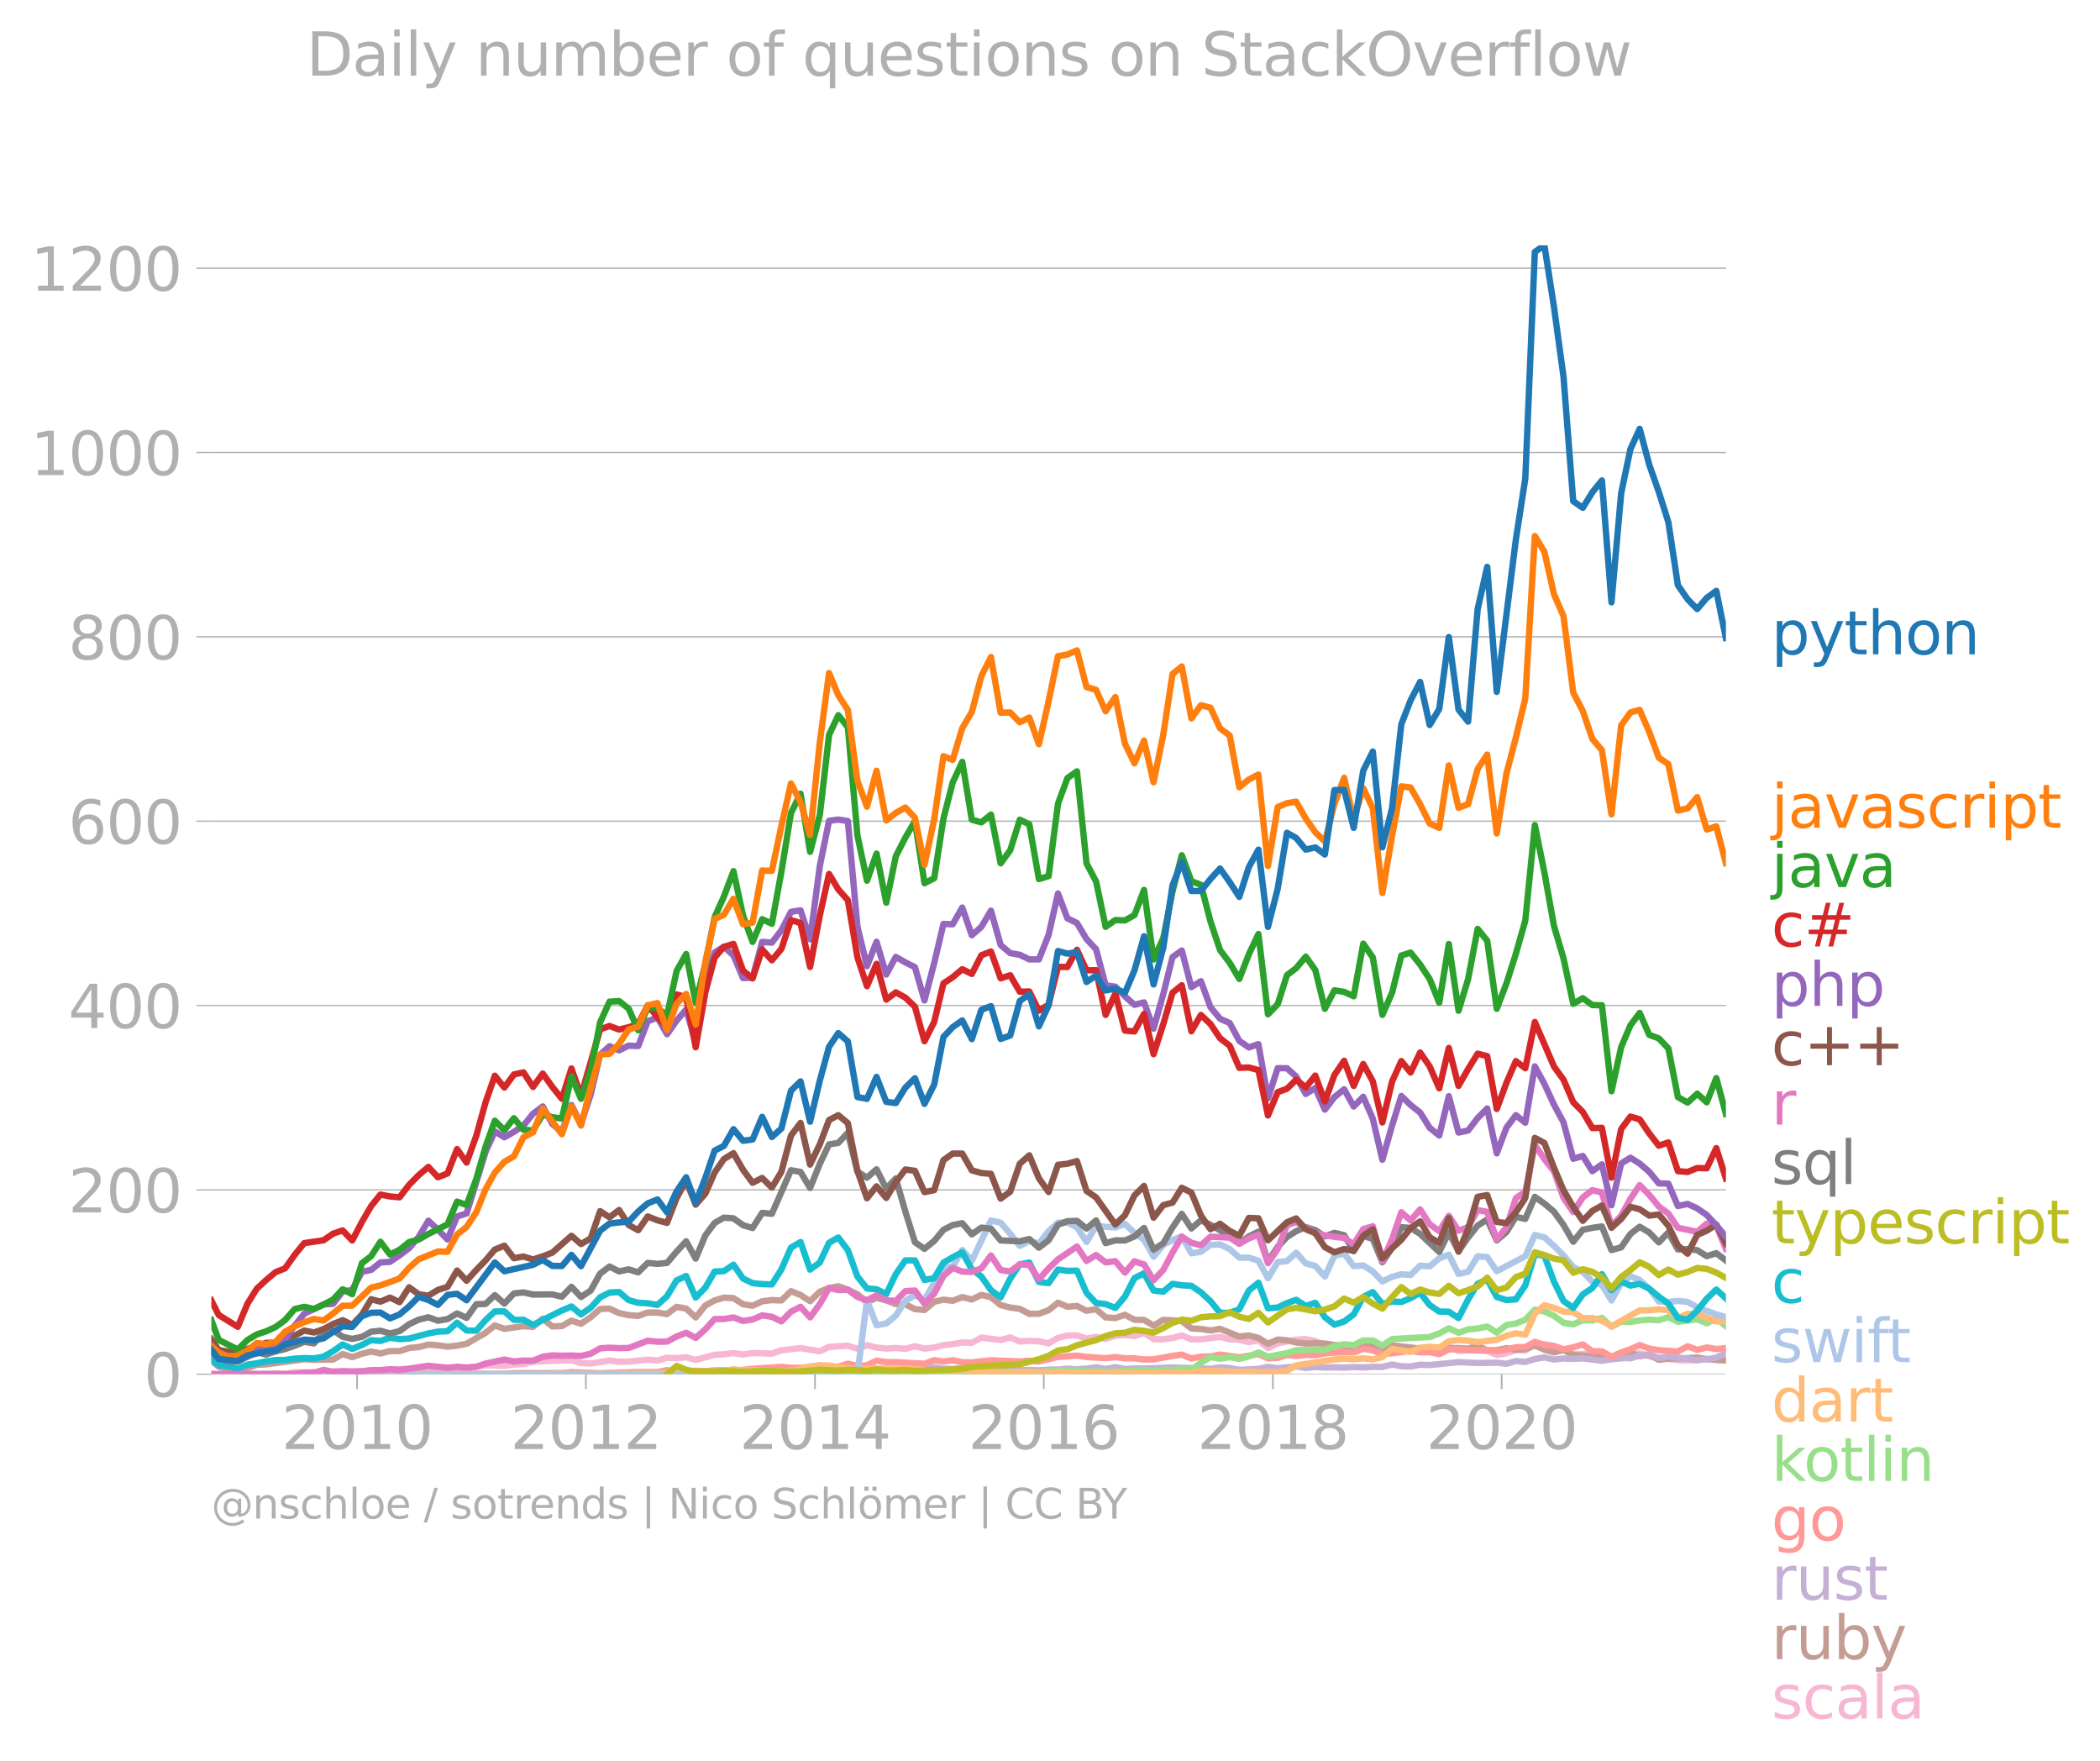 <svg xmlns:xlink="http://www.w3.org/1999/xlink" width="660.203" height="553.638" viewBox="0 0 495.152 415.229" xmlns="http://www.w3.org/2000/svg"><defs><style>*{stroke-linejoin:round;stroke-linecap:butt}</style></defs><g id="figure_1"><path d="M0 415.229h495.152V0H0v415.229z" style="fill:none" id="patch_1"/><g id="axes_1"><path d="M49.83 323.95h357.12V57.838H49.83V323.95z" style="fill:none" id="patch_2"/><g id="matplotlib.axis_1"><g id="xtick_1"><g id="line2d_1"><defs><path id="mbee396c5d9" d="M0 0v3.5" style="stroke:#b0b0b0;stroke-width:.4"/></defs><use xlink:href="#mbee396c5d9" x="84.193" y="323.95" style="fill:#b0b0b0;stroke:#b0b0b0;stroke-width:.4"/></g><g style="fill:#b0b0b0" transform="matrix(.14 0 0 -.14 66.378 341.588)" id="text_1"><defs><path id="DejaVuSans-32" d="M1228 531h2203V0H469v531q359 372 979 998 621 627 780 809 303 340 423 576 121 236 121 464 0 372-261 606-261 235-680 235-297 0-627-103-329-103-704-313v638q381 153 712 231 332 78 607 78 725 0 1156-363 431-362 431-968 0-288-108-546-107-257-392-607-78-91-497-524-418-433-1181-1211z" transform="scale(.016)"/><path id="DejaVuSans-30" d="M2034 4250q-487 0-733-480-245-479-245-1442 0-959 245-1439 246-480 733-480 491 0 736 480 246 480 246 1439 0 963-246 1442-245 480-736 480zm0 500q785 0 1199-621 414-620 414-1801 0-1178-414-1799Q2819-91 2034-91q-784 0-1198 620-414 621-414 1799 0 1181 414 1801 414 621 1198 621z" transform="scale(.016)"/><path id="DejaVuSans-31" d="M794 531h1031v3560L703 3866v575l1116 225h631V531h1031V0H794v531z" transform="scale(.016)"/></defs><use xlink:href="#DejaVuSans-32"/><use xlink:href="#DejaVuSans-30" x="63.623"/><use xlink:href="#DejaVuSans-31" x="127.246"/><use xlink:href="#DejaVuSans-30" x="190.869"/></g></g><g id="xtick_2"><use xlink:href="#mbee396c5d9" x="138.14" y="323.95" style="fill:#b0b0b0;stroke:#b0b0b0;stroke-width:.4" id="line2d_2"/><g style="fill:#b0b0b0" transform="matrix(.14 0 0 -.14 120.325 341.588)" id="text_2"><use xlink:href="#DejaVuSans-32"/><use xlink:href="#DejaVuSans-30" x="63.623"/><use xlink:href="#DejaVuSans-31" x="127.246"/><use xlink:href="#DejaVuSans-32" x="190.869"/></g></g><g id="xtick_3"><use xlink:href="#mbee396c5d9" x="192.161" y="323.95" style="fill:#b0b0b0;stroke:#b0b0b0;stroke-width:.4" id="line2d_3"/><g style="fill:#b0b0b0" transform="matrix(.14 0 0 -.14 174.346 341.588)" id="text_3"><defs><path id="DejaVuSans-34" d="M2419 4116 825 1625h1594v2491zm-166 550h794V1625h666v-525h-666V0h-628v1100H313v609l1940 2957z" transform="scale(.016)"/></defs><use xlink:href="#DejaVuSans-32"/><use xlink:href="#DejaVuSans-30" x="63.623"/><use xlink:href="#DejaVuSans-31" x="127.246"/><use xlink:href="#DejaVuSans-34" x="190.869"/></g></g><g id="xtick_4"><use xlink:href="#mbee396c5d9" x="246.107" y="323.95" style="fill:#b0b0b0;stroke:#b0b0b0;stroke-width:.4" id="line2d_4"/><g style="fill:#b0b0b0" transform="matrix(.14 0 0 -.14 228.292 341.588)" id="text_4"><defs><path id="DejaVuSans-36" d="M2113 2584q-425 0-674-291-248-290-248-796 0-503 248-796 249-292 674-292t673 292q248 293 248 796 0 506-248 796-248 291-673 291zm1253 1979v-575q-238 112-480 171-242 60-480 60-625 0-955-422-329-422-376-1275 184 272 462 417 279 145 613 145 703 0 1111-427 408-426 408-1160 0-719-425-1154Q2819-91 2113-91q-810 0-1238 620-428 621-428 1799 0 1106 525 1764t1409 658q238 0 480-47t505-140z" transform="scale(.016)"/></defs><use xlink:href="#DejaVuSans-32"/><use xlink:href="#DejaVuSans-30" x="63.623"/><use xlink:href="#DejaVuSans-31" x="127.246"/><use xlink:href="#DejaVuSans-36" x="190.869"/></g></g><g id="xtick_5"><use xlink:href="#mbee396c5d9" x="300.128" y="323.95" style="fill:#b0b0b0;stroke:#b0b0b0;stroke-width:.4" id="line2d_5"/><g style="fill:#b0b0b0" transform="matrix(.14 0 0 -.14 282.313 341.588)" id="text_5"><defs><path id="DejaVuSans-38" d="M2034 2216q-450 0-708-241-257-241-257-662 0-422 257-663 258-241 708-241t709 242q260 243 260 662 0 421-258 662-257 241-711 241zm-631 268q-406 100-633 378-226 279-226 679 0 559 398 884 399 325 1092 325 697 0 1094-325t397-884q0-400-227-679-226-278-629-378 456-106 710-416 255-309 255-755 0-679-414-1042Q2806-91 2034-91q-771 0-1186 362-414 363-414 1042 0 446 256 755 257 310 713 416zm-231 997q0-362 226-565 227-203 636-203 407 0 636 203 230 203 230 565 0 363-230 566-229 203-636 203-409 0-636-203-226-203-226-566z" transform="scale(.016)"/></defs><use xlink:href="#DejaVuSans-32"/><use xlink:href="#DejaVuSans-30" x="63.623"/><use xlink:href="#DejaVuSans-31" x="127.246"/><use xlink:href="#DejaVuSans-38" x="190.869"/></g></g><g id="xtick_6"><use xlink:href="#mbee396c5d9" x="354.075" y="323.95" style="fill:#b0b0b0;stroke:#b0b0b0;stroke-width:.4" id="line2d_6"/><g style="fill:#b0b0b0" transform="matrix(.14 0 0 -.14 336.26 341.588)" id="text_6"><use xlink:href="#DejaVuSans-32"/><use xlink:href="#DejaVuSans-30" x="63.623"/><use xlink:href="#DejaVuSans-32" x="127.246"/><use xlink:href="#DejaVuSans-30" x="190.869"/></g></g></g><g id="matplotlib.axis_2"><g id="ytick_1"><path d="M49.83 323.95h357.12" clip-path="url(#p9ddfdefbd3)" style="fill:none;stroke:#b0b0b0;stroke-width:.3;stroke-linecap:square" id="line2d_7"/><g id="line2d_8"><defs><path id="m8362a1b140" d="M0 0h-3.5" style="stroke:#b0b0b0;stroke-width:.3"/></defs><use xlink:href="#m8362a1b140" x="49.83" y="323.95" style="fill:#b0b0b0;stroke:#b0b0b0;stroke-width:.3"/></g><use xlink:href="#DejaVuSans-30" style="fill:#b0b0b0" transform="matrix(.14 0 0 -.14 33.922 329.269)" id="text_7"/></g><g id="ytick_2"><path d="M49.83 280.494h357.12" clip-path="url(#p9ddfdefbd3)" style="fill:none;stroke:#b0b0b0;stroke-width:.3;stroke-linecap:square" id="line2d_9"/><use xlink:href="#m8362a1b140" x="49.83" y="280.494" style="fill:#b0b0b0;stroke:#b0b0b0;stroke-width:.3" id="line2d_10"/><g style="fill:#b0b0b0" transform="matrix(.14 0 0 -.14 16.108 285.813)" id="text_8"><use xlink:href="#DejaVuSans-32"/><use xlink:href="#DejaVuSans-30" x="63.623"/><use xlink:href="#DejaVuSans-30" x="127.246"/></g></g><g id="ytick_3"><path d="M49.83 237.038h357.12" clip-path="url(#p9ddfdefbd3)" style="fill:none;stroke:#b0b0b0;stroke-width:.3;stroke-linecap:square" id="line2d_11"/><use xlink:href="#m8362a1b140" x="49.83" y="237.038" style="fill:#b0b0b0;stroke:#b0b0b0;stroke-width:.3" id="line2d_12"/><g style="fill:#b0b0b0" transform="matrix(.14 0 0 -.14 16.108 242.357)" id="text_9"><use xlink:href="#DejaVuSans-34"/><use xlink:href="#DejaVuSans-30" x="63.623"/><use xlink:href="#DejaVuSans-30" x="127.246"/></g></g><g id="ytick_4"><path d="M49.83 193.582h357.12" clip-path="url(#p9ddfdefbd3)" style="fill:none;stroke:#b0b0b0;stroke-width:.3;stroke-linecap:square" id="line2d_13"/><use xlink:href="#m8362a1b140" x="49.83" y="193.582" style="fill:#b0b0b0;stroke:#b0b0b0;stroke-width:.3" id="line2d_14"/><g style="fill:#b0b0b0" transform="matrix(.14 0 0 -.14 16.108 198.9)" id="text_10"><use xlink:href="#DejaVuSans-36"/><use xlink:href="#DejaVuSans-30" x="63.623"/><use xlink:href="#DejaVuSans-30" x="127.246"/></g></g><g id="ytick_5"><path d="M49.83 150.126h357.12" clip-path="url(#p9ddfdefbd3)" style="fill:none;stroke:#b0b0b0;stroke-width:.3;stroke-linecap:square" id="line2d_15"/><use xlink:href="#m8362a1b140" x="49.83" y="150.126" style="fill:#b0b0b0;stroke:#b0b0b0;stroke-width:.3" id="line2d_16"/><g style="fill:#b0b0b0" transform="matrix(.14 0 0 -.14 16.108 155.445)" id="text_11"><use xlink:href="#DejaVuSans-38"/><use xlink:href="#DejaVuSans-30" x="63.623"/><use xlink:href="#DejaVuSans-30" x="127.246"/></g></g><g id="ytick_6"><path d="M49.83 106.67h357.12" clip-path="url(#p9ddfdefbd3)" style="fill:none;stroke:#b0b0b0;stroke-width:.3;stroke-linecap:square" id="line2d_17"/><use xlink:href="#m8362a1b140" x="49.83" y="106.67" style="fill:#b0b0b0;stroke:#b0b0b0;stroke-width:.3" id="line2d_18"/><g style="fill:#b0b0b0" transform="matrix(.14 0 0 -.14 7.2 111.989)" id="text_12"><use xlink:href="#DejaVuSans-31"/><use xlink:href="#DejaVuSans-30" x="63.623"/><use xlink:href="#DejaVuSans-30" x="127.246"/><use xlink:href="#DejaVuSans-30" x="190.869"/></g></g><g id="ytick_7"><path d="M49.83 63.214h357.12" clip-path="url(#p9ddfdefbd3)" style="fill:none;stroke:#b0b0b0;stroke-width:.3;stroke-linecap:square" id="line2d_19"/><use xlink:href="#m8362a1b140" x="49.83" y="63.214" style="fill:#b0b0b0;stroke:#b0b0b0;stroke-width:.3" id="line2d_20"/><g style="fill:#b0b0b0" transform="matrix(.14 0 0 -.14 7.2 68.533)" id="text_13"><use xlink:href="#DejaVuSans-31"/><use xlink:href="#DejaVuSans-32" x="63.623"/><use xlink:href="#DejaVuSans-30" x="127.246"/><use xlink:href="#DejaVuSans-30" x="190.869"/></g></g></g><path d="m49.83 323.895 12.895-.064 2.254-.077 2.254.112 2.254-.372 2.254.042 2.291-.09 2.254.048 2.254-.245 6.799-.035 2.18-.157 2.18.087 2.254-.375 4.508-.072 2.254-.044 2.29.105 2.254-.438 4.508.102 2.254-.05 2.291-.181 2.18-.36 4.434.156 2.254-.33 2.254-.119 2.254-.567 9.053-.317 2.254.681 2.29.099 4.434-.708 2.254.29 2.254-.024 4.508-.47 2.291.19 2.254-.637 2.254.118 2.254-.248 2.254.633 4.47-1.199 2.18-.118 2.255-.287 2.254.343 2.254-.365 4.545.155 2.253-.777 4.508-.53 4.545.746 2.18-1.037 4.434-.266 2.254.728 2.254-.851 2.254.557 2.29.231 2.255-.136 2.254.22 2.254-.633 2.254.563 2.29-.266 2.18-.558 2.18-.241 2.255-.382 2.253.08 2.254-1.224 4.545.565 2.254-.594 2.254.924 2.254-.113 2.254.085 2.29.483 2.218-1.303 2.217-.533 2.254-.028 2.254.743 2.254-.396 2.254.46 2.29-.75 2.254-.144 2.254.234 2.254-.727 2.254 1.442 2.291.056 2.18-.329 2.18-.575 2.254.906 2.254-.016 4.508-.56 2.29.56 2.255.11 2.254.55 2.254-.398 2.254 1.834 2.29-1.157 4.36-.848 2.255-.119 2.253.456 2.254.877 2.254.377 2.291.575 4.508-.203 2.254.323 2.254.483 2.29-.077 2.18-.266 2.181-.036 2.254-.48 2.254.032 2.254.213 2.254-.55 2.29 1.094 2.255-.232 4.507.195 2.254.948 2.291-.4 2.217-.774 2.217.123 2.254-1.533 2.254.033 2.254.495 4.545 1.81 2.254.044 2.254-.352 2.254.946 2.254.554 2.29-.09 2.18-.93 2.18-.354 2.255.77 2.253.394 2.254.149 2.254.37 4.545.014 2.254-.295 2.254.237 2.254.107h0" clip-path="url(#p9ddfdefbd3)" style="fill:none;stroke:#f7b6d2;stroke-width:1.5;stroke-linecap:square" id="line2d_21"/><path d="m49.83 320.731 1.737 1.467 2.254.593 2.254.03 2.29-.336 2.18-.762 2.18-.086 9.016-1.199 2.291.112 4.508-.056 2.254-1.288 2.254.728 2.29-.8 2.18-.53 2.18.468 2.255-.576 2.254.015 2.254-.74 2.254-.206 2.29-.59 2.254.167 2.254.324 2.254-.245 2.254-.441 4.471-2.569 2.18-1.756 2.254.79 4.508-.615 2.254.168 2.29-1.948 2.255 1.845 2.254-.093 2.254-1.269 2.254.73 2.29-1.55 2.218-1.945 2.216-.066 2.254 1.042 2.254.479 2.254.187 2.254-.804 2.291.007 2.254.37 2.254-1.709 2.254.405 2.254 2.09 2.29-2.831 2.18-1.178 2.18-.651 2.255.115 2.254 1.434 2.254.355 2.254-1.035 2.29-.295 2.254.084 2.254-2.193 2.254.904 2.254 1.458 2.291-2.23 2.18-.88 2.18-.402 2.254.787 2.254 1.106 2.254 1.878 2.254-1.044 2.29.602 2.255.869 2.254.057 2.254 1.124 2.254.214 2.29-1.941 2.18-.503 2.18.279 2.255-.874 2.253.558 2.254-1.08 2.254.547 2.291 1.858 2.254.58 2.254.296 2.254 1.181 2.254-.018 2.29-.827 2.218-1.781 2.217.961 2.254-.19 2.254 1.137 2.254-.383 2.254 1.946 2.29.154 2.254-.767 2.254 1.166 2.254.043 2.254 1.324 2.291-1.346 4.36.26 2.254 1.768 2.254.117 2.254.361 2.254-.389 4.545 1.816 2.254-.253 2.254.58 2.254 1.39 2.29-1.01 2.18.172 2.18.53 2.255.257 2.253-.069 2.254.047 2.254.353 2.291.21 2.254.451 2.254-.682 4.508.834 2.29-.729 6.615.773 2.254.278 2.254.062 2.254-.44 2.29-.035 2.255.142 2.253-.689 2.254 1.095 2.254-.05 2.291-.463 2.217.364 2.217-.182 2.254-.82 2.254.981 2.254.633 2.254-.577 2.29 1.22 2.255.11 2.254.297 2.254-.42 2.254.588 2.29-.512 2.18-.608 2.18.811 2.255-.366 2.253 1.214 2.254-.265 4.545-.127 2.254-.148 2.254.372 4.508.302h0" clip-path="url(#p9ddfdefbd3)" style="fill:none;stroke:#c49c94;stroke-width:1.5;stroke-linecap:square" id="line2d_22"/><path d="M96.46 323.95h33.773l42.714-.087 2.254-.06 4.508.063 11.306-.007 2.291-.19 4.36.078 4.508-.113 2.254-.046 4.545-.55 2.254.238 2.254-.574 2.254.11 2.254-.047 2.29-.448 2.18.306 2.18.107 4.508-.54 2.254.05 4.545.4 4.508.378 2.254-.068 2.254.089 2.29-.155 2.218-.036 2.217-.188 2.254.153 2.254-.174 2.254-.312 2.254.396 2.29-.448 2.254.45 2.254-.142 2.254.034 6.725-.25 8.942.308 2.254-.33 2.29.154 2.255.43 4.508-.232 2.254-.471 2.29.315 4.36-.414 2.255.353 2.253-.233 2.254.146 2.254-.076 2.291.09 2.254-.137 2.254.089 2.254-.133 2.254.007 2.29-.568 2.18.415 2.181.054 2.254-.422 2.254.086 6.799-.687 4.507.203 4.508-.077 2.291.267 2.217-.671 2.217.236 2.254-.704 2.254-.368 2.254.498 2.254-.246 2.29.091 2.255-.113 4.508.565 4.545-.69 2.18.107 2.18-.682 2.254-.278 2.253.888 2.254-.33 4.545.491 2.254.32 2.254-.194 2.254-.385 2.254-1.08h0" clip-path="url(#p9ddfdefbd3)" style="fill:none;stroke:#c5b0d5;stroke-width:1.5;stroke-linecap:square" id="line2d_23"/><g style="fill:#1f77b4" transform="matrix(.14 0 0 -.14 417.664 154.248)" id="text_14"><defs><path id="DejaVuSans-70" d="M1159 525v-1856H581v4831h578v-531q182 312 458 463 277 152 661 152 638 0 1036-506 399-506 399-1331T3314 415Q2916-91 2278-91q-384 0-661 152-276 152-458 464zm1957 1222q0 634-261 995t-717 361q-457 0-718-361t-261-995q0-634 261-995t718-361q456 0 717 361t261 995z" transform="scale(.016)"/><path id="DejaVuSans-79" d="M2059-325q-243-625-475-815-231-191-618-191H506v481h338q237 0 368 113 132 112 291 531l103 262L191 3500h609L1894 763l1094 2737h609L2059-325z" transform="scale(.016)"/><path id="DejaVuSans-74" d="M1172 4494v-994h1184v-447H1172V1153q0-428 117-550t477-122h590V0h-590q-666 0-919 248-253 249-253 905v1900H172v447h422v994h578z" transform="scale(.016)"/><path id="DejaVuSans-68" d="M3513 2113V0h-575v2094q0 497-194 743-194 247-581 247-466 0-735-297-269-296-269-809V0H581v4863h578V2956q207 316 486 472 280 156 646 156 603 0 912-373 310-373 310-1098z" transform="scale(.016)"/><path id="DejaVuSans-6f" d="M1959 3097q-462 0-731-361t-269-989q0-628 267-989 268-361 733-361 460 0 728 362 269 363 269 988 0 622-269 986-268 364-728 364zm0 487q750 0 1178-488 429-487 429-1349 0-859-429-1349Q2709-91 1959-91q-753 0-1180 489-426 490-426 1349 0 862 426 1349 427 488 1180 488z" transform="scale(.016)"/><path id="DejaVuSans-6e" d="M3513 2113V0h-575v2094q0 497-194 743-194 247-581 247-466 0-735-297-269-296-269-809V0H581v3500h578v-544q207 316 486 472 280 156 646 156 603 0 912-373 310-373 310-1098z" transform="scale(.016)"/></defs><use xlink:href="#DejaVuSans-70"/><use xlink:href="#DejaVuSans-79" x="63.477"/><use xlink:href="#DejaVuSans-74" x="122.656"/><use xlink:href="#DejaVuSans-68" x="161.865"/><use xlink:href="#DejaVuSans-6f" x="225.244"/><use xlink:href="#DejaVuSans-6e" x="286.426"/></g><g style="fill:#ff7f0e" transform="matrix(.14 0 0 -.14 417.664 195.117)" id="text_15"><defs><path id="DejaVuSans-6a" d="M603 3500h575V-63q0-668-255-968-254-300-820-300h-219v487H38q328 0 446 152Q603-541 603-63v3563zm0 1363h575v-729H603v729z" transform="scale(.016)"/><path id="DejaVuSans-61" d="M2194 1759q-697 0-966-159t-269-544q0-306 202-486 202-179 548-179 479 0 768 339t289 901v128h-572zm1147 238V0h-575v531q-197-318-491-470T1556-91q-537 0-855 302-317 302-317 808 0 590 395 890 396 300 1180 300h807v57q0 397-261 614t-733 217q-300 0-585-72-284-72-546-216v532q315 122 612 182 297 61 578 61 760 0 1135-394 375-393 375-1193z" transform="scale(.016)"/><path id="DejaVuSans-76" d="M191 3500h609L1894 563l1094 2937h609L2284 0h-781L191 3500z" transform="scale(.016)"/><path id="DejaVuSans-73" d="M2834 3397v-544q-243 125-506 187-262 63-544 63-428 0-642-131t-214-394q0-200 153-314t616-217l197-44q612-131 870-370t258-667q0-488-386-773Q2250-91 1575-91q-281 0-586 55T347 128v594q319-166 628-249 309-82 613-82 406 0 624 139 219 139 219 392 0 234-158 359-157 125-692 241l-200 47q-534 112-772 345-237 233-237 639 0 494 350 762 350 269 994 269 318 0 599-47 282-46 519-140z" transform="scale(.016)"/><path id="DejaVuSans-63" d="M3122 3366v-538q-244 135-489 202t-495 67q-560 0-870-355-309-354-309-995t309-996q310-354 870-354 250 0 495 67t489 202V134Q2881 22 2623-34q-257-57-548-57-791 0-1257 497-465 497-465 1341 0 856 470 1346 471 491 1290 491 265 0 518-55 253-54 491-163z" transform="scale(.016)"/><path id="DejaVuSans-72" d="M2631 2963q-97 56-211 82-114 27-251 27-488 0-749-317t-261-911V0H581v3500h578v-544q182 319 472 473 291 155 707 155 59 0 131-8 72-7 159-23l3-590z" transform="scale(.016)"/><path id="DejaVuSans-69" d="M603 3500h575V0H603v3500zm0 1363h575v-729H603v729z" transform="scale(.016)"/></defs><use xlink:href="#DejaVuSans-6a"/><use xlink:href="#DejaVuSans-61" x="27.783"/><use xlink:href="#DejaVuSans-76" x="89.063"/><use xlink:href="#DejaVuSans-61" x="148.242"/><use xlink:href="#DejaVuSans-73" x="209.521"/><use xlink:href="#DejaVuSans-63" x="261.621"/><use xlink:href="#DejaVuSans-72" x="316.602"/><use xlink:href="#DejaVuSans-69" x="357.715"/><use xlink:href="#DejaVuSans-70" x="385.498"/><use xlink:href="#DejaVuSans-74" x="448.975"/></g><g style="fill:#2ca02c" transform="matrix(.14 0 0 -.14 417.664 209.117)" id="text_16"><use xlink:href="#DejaVuSans-6a"/><use xlink:href="#DejaVuSans-61" x="27.783"/><use xlink:href="#DejaVuSans-76" x="89.063"/><use xlink:href="#DejaVuSans-61" x="148.242"/></g><g style="fill:#d62728" transform="matrix(.14 0 0 -.14 417.664 223.117)" id="text_17"><defs><path id="DejaVuSans-23" d="M3272 2816h-909l-263-1044h916l256 1044zm-469 1778-325-1297h913l328 1297h500l-322-1297h975v-481H3775l-256-1044h994v-478H3397L3072 0h-500l322 1294h-916L1656 0h-503l325 1294H494v478h1100l262 1044H850v481h1128l319 1297h506z" transform="scale(.016)"/></defs><use xlink:href="#DejaVuSans-63"/><use xlink:href="#DejaVuSans-23" x="54.98"/></g><g style="fill:#9467bd" transform="matrix(.14 0 0 -.14 417.664 237.117)" id="text_18"><use xlink:href="#DejaVuSans-70"/><use xlink:href="#DejaVuSans-68" x="63.477"/><use xlink:href="#DejaVuSans-70" x="126.855"/></g><g style="fill:#8c564b" transform="matrix(.14 0 0 -.14 417.664 251.117)" id="text_19"><defs><path id="DejaVuSans-2b" d="M2944 4013V2272h1740v-531H2944V0h-525v1741H678v531h1741v1741h525z" transform="scale(.016)"/></defs><use xlink:href="#DejaVuSans-63"/><use xlink:href="#DejaVuSans-2b" x="54.98"/><use xlink:href="#DejaVuSans-2b" x="138.77"/></g><use xlink:href="#DejaVuSans-72" style="fill:#e377c2" transform="matrix(.14 0 0 -.14 417.664 265.117)" id="text_20"/><g style="fill:#7f7f7f" transform="matrix(.14 0 0 -.14 417.664 279.117)" id="text_21"><defs><path id="DejaVuSans-71" d="M947 1747q0-634 261-995t717-361q456 0 718 361 263 361 263 995t-263 995q-262 361-718 361t-717-361q-261-361-261-995zM2906 525q-181-312-458-464-276-152-664-152-634 0-1033 506-398 507-398 1332t398 1331q399 506 1033 506 388 0 664-152 277-151 458-463v531h575v-4831h-575V525z" transform="scale(.016)"/><path id="DejaVuSans-6c" d="M603 4863h575V0H603v4863z" transform="scale(.016)"/></defs><use xlink:href="#DejaVuSans-73"/><use xlink:href="#DejaVuSans-71" x="52.1"/><use xlink:href="#DejaVuSans-6c" x="115.576"/></g><g style="fill:#bcbd22" transform="matrix(.14 0 0 -.14 417.664 293.117)" id="text_22"><defs><path id="DejaVuSans-65" d="M3597 1894v-281H953q38-594 358-905t892-311q331 0 642 81t618 244V178Q3153 47 2828-22t-659-69q-838 0-1327 487-489 488-489 1320 0 859 464 1363 464 505 1252 505 706 0 1117-455 411-454 411-1235zm-575 169q-6 471-264 752-258 282-683 282-481 0-770-272t-333-766l2050 4z" transform="scale(.016)"/></defs><use xlink:href="#DejaVuSans-74"/><use xlink:href="#DejaVuSans-79" x="39.209"/><use xlink:href="#DejaVuSans-70" x="98.389"/><use xlink:href="#DejaVuSans-65" x="161.865"/><use xlink:href="#DejaVuSans-73" x="223.389"/><use xlink:href="#DejaVuSans-63" x="275.488"/><use xlink:href="#DejaVuSans-72" x="330.469"/><use xlink:href="#DejaVuSans-69" x="371.582"/><use xlink:href="#DejaVuSans-70" x="399.365"/><use xlink:href="#DejaVuSans-74" x="462.842"/></g><use xlink:href="#DejaVuSans-63" style="fill:#17becf" transform="matrix(.14 0 0 -.14 417.664 307.117)" id="text_23"/><g style="fill:#aec7e8" transform="matrix(.14 0 0 -.14 417.664 321.117)" id="text_24"><defs><path id="DejaVuSans-77" d="M269 3500h575l719-2731 715 2731h678l719-2731 716 2731h575L4050 0h-678l-753 2869L1863 0h-679L269 3500z" transform="scale(.016)"/><path id="DejaVuSans-66" d="M2375 4863v-479h-550q-309 0-430-125-120-125-120-450v-309h947v-447h-947V0H697v3053H147v447h550v244q0 584 272 851 272 268 862 268h544z" transform="scale(.016)"/></defs><use xlink:href="#DejaVuSans-73"/><use xlink:href="#DejaVuSans-77" x="52.1"/><use xlink:href="#DejaVuSans-69" x="133.887"/><use xlink:href="#DejaVuSans-66" x="161.67"/><use xlink:href="#DejaVuSans-74" x="195.125"/></g><g style="fill:#ffbb78" transform="matrix(.14 0 0 -.14 417.664 335.117)" id="text_25"><defs><path id="DejaVuSans-64" d="M2906 2969v1894h575V0h-575v525q-181-312-458-464-276-152-664-152-634 0-1033 506-398 507-398 1332t398 1331q399 506 1033 506 388 0 664-152 277-151 458-463zM947 1747q0-634 261-995t717-361q456 0 718 361 263 361 263 995t-263 995q-262 361-718 361t-717-361q-261-361-261-995z" transform="scale(.016)"/></defs><use xlink:href="#DejaVuSans-64"/><use xlink:href="#DejaVuSans-61" x="63.477"/><use xlink:href="#DejaVuSans-72" x="124.756"/><use xlink:href="#DejaVuSans-74" x="165.869"/></g><g style="fill:#98df8a" transform="matrix(.14 0 0 -.14 417.664 349.117)" id="text_26"><defs><path id="DejaVuSans-6b" d="M581 4863h578V1991l1716 1509h734L1753 1863 3688 0h-750L1159 1709V0H581v4863z" transform="scale(.016)"/></defs><use xlink:href="#DejaVuSans-6b"/><use xlink:href="#DejaVuSans-6f" x="54.285"/><use xlink:href="#DejaVuSans-74" x="115.467"/><use xlink:href="#DejaVuSans-6c" x="154.676"/><use xlink:href="#DejaVuSans-69" x="182.459"/><use xlink:href="#DejaVuSans-6e" x="210.242"/></g><g style="fill:#ff9896" transform="matrix(.14 0 0 -.14 417.664 363.117)" id="text_27"><defs><path id="DejaVuSans-67" d="M2906 1791q0 625-258 968-257 344-723 344-462 0-720-344-258-343-258-968 0-622 258-966t720-344q466 0 723 344 258 344 258 966zm575-1357q0-893-397-1329-396-436-1215-436-303 0-572 45t-522 139v559q253-137 500-202 247-66 503-66 566 0 847 295t281 892v285q-178-310-456-463T1784 0Q1141 0 747 490 353 981 353 1791q0 812 394 1302 394 491 1037 491 388 0 666-153t456-462v531h575V434z" transform="scale(.016)"/></defs><use xlink:href="#DejaVuSans-67"/><use xlink:href="#DejaVuSans-6f" x="63.477"/></g><g style="fill:#c5b0d5" transform="matrix(.14 0 0 -.14 417.664 377.117)" id="text_28"><defs><path id="DejaVuSans-75" d="M544 1381v2119h575V1403q0-497 193-746 194-248 582-248 465 0 735 297 271 297 271 810v1984h575V0h-575v538q-209-319-486-474-276-155-642-155-603 0-916 375-312 375-312 1097zm1447 2203z" transform="scale(.016)"/></defs><use xlink:href="#DejaVuSans-72"/><use xlink:href="#DejaVuSans-75" x="41.113"/><use xlink:href="#DejaVuSans-73" x="104.492"/><use xlink:href="#DejaVuSans-74" x="156.592"/></g><g style="fill:#c49c94" transform="matrix(.14 0 0 -.14 417.664 391.117)" id="text_29"><defs><path id="DejaVuSans-62" d="M3116 1747q0 634-261 995t-717 361q-457 0-718-361t-261-995q0-634 261-995t718-361q456 0 717 361t261 995zM1159 2969q182 312 458 463 277 152 661 152 638 0 1036-506 399-506 399-1331T3314 415Q2916-91 2278-91q-384 0-661 152-276 152-458 464V0H581v4863h578V2969z" transform="scale(.016)"/></defs><use xlink:href="#DejaVuSans-72"/><use xlink:href="#DejaVuSans-75" x="41.113"/><use xlink:href="#DejaVuSans-62" x="104.492"/><use xlink:href="#DejaVuSans-79" x="167.969"/></g><g style="fill:#f7b6d2" transform="matrix(.14 0 0 -.14 417.664 405.117)" id="text_30"><use xlink:href="#DejaVuSans-73"/><use xlink:href="#DejaVuSans-63" x="52.1"/><use xlink:href="#DejaVuSans-61" x="107.08"/><use xlink:href="#DejaVuSans-6c" x="168.359"/><use xlink:href="#DejaVuSans-61" x="196.143"/></g><g style="fill:#b0b0b0" transform="matrix(.097 0 0 -.097 49.83 357.986)" id="text_31"><defs><path id="DejaVuSans-40" d="M2381 1678q0-447 222-702 222-254 610-254 384 0 604 256 221 256 221 700 0 438-225 695-225 258-607 258-378 0-602-256-223-256-223-697zm1703-934q-187-241-429-355t-564-114q-538 0-874 389t-336 1014q0 625 337 1015 338 391 873 391 322 0 565-117 244-117 428-354v409h447V722q457 69 714 417 258 349 258 902 0 334-99 628-98 294-298 544-325 409-792 626t-1017 217q-384 0-738-102-353-101-653-301-490-319-767-836-276-517-276-1120 0-497 179-932 180-434 521-765 328-325 759-495 431-171 922-171 403 0 792 136t714 389l281-347q-390-303-851-464t-936-161q-578 0-1091 205-512 205-912 595Q841 78 631 592q-209 514-209 1105 0 569 212 1084 213 516 607 907 403 396 931 607t1119 211q662 0 1229-272 568-271 952-771 234-307 357-666 124-359 124-744 0-822-497-1297T4084 263v481z" transform="scale(.016)"/><path id="DejaVuSans-2f" d="M1625 4666h531L531-594H0l1625 5260z" transform="scale(.016)"/><path id="DejaVuSans-7c" d="M1344 4891v-6400H813v6400h531z" transform="scale(.016)"/><path id="DejaVuSans-4e" d="M628 4666h850L3547 763v3903h612V0h-850L1241 3903V0H628v4666z" transform="scale(.016)"/><path id="DejaVuSans-53" d="M3425 4513v-616q-359 172-678 256-319 85-616 85-515 0-795-200t-280-569q0-310 186-468 186-157 705-254l381-78q706-135 1042-474t336-907q0-679-455-1029Q2797-91 1919-91q-331 0-705 75-373 75-773 222v650q384-215 753-325 369-109 725-109 540 0 834 212 294 213 294 607 0 343-211 537t-692 291l-385 75q-706 140-1022 440-315 300-315 835 0 619 436 975t1201 356q329 0 669-60 341-59 697-177z" transform="scale(.016)"/><path id="DejaVuSans-f6" d="M1959 3097q-462 0-731-361t-269-989q0-628 267-989 268-361 733-361 460 0 728 362 269 363 269 988 0 622-269 986-268 364-728 364zm0 487q750 0 1178-488 429-487 429-1349 0-859-429-1349Q2709-91 1959-91q-753 0-1180 489-426 490-426 1349 0 862 426 1349 427 488 1180 488zm295 1266h634v-631h-634v631zm-1222 0h634v-631h-634v631z" transform="scale(.016)"/><path id="DejaVuSans-6d" d="M3328 2828q216 388 516 572t706 184q547 0 844-383 297-382 297-1088V0h-578v2094q0 503-179 746-178 244-543 244-447 0-707-297-259-296-259-809V0h-578v2094q0 506-178 748t-550 242q-441 0-701-298-259-298-259-808V0H581v3500h578v-544q197 322 472 475t653 153q382 0 649-194 267-193 395-562z" transform="scale(.016)"/><path id="DejaVuSans-43" d="M4122 4306v-665q-319 297-680 443-361 147-767 147-800 0-1225-489t-425-1414q0-922 425-1411t1225-489q406 0 767 147t680 444V359q-331-225-702-338-370-112-782-112-1060 0-1670 648-609 649-609 1771 0 1125 609 1773 610 649 1670 649 418 0 788-111 371-111 696-333z" transform="scale(.016)"/><path id="DejaVuSans-42" d="M1259 2228V519h1013q509 0 754 211 246 211 246 645 0 438-246 645-245 208-754 208H1259zm0 1919V2741h935q462 0 688 173 227 174 227 530 0 353-227 528-226 175-688 175h-935zm-631 519h1613q722 0 1112-300 391-300 391-853 0-429-200-682t-588-315q466-100 724-418 258-317 258-792 0-625-425-966Q3088 0 2303 0H628v4666z" transform="scale(.016)"/><path id="DejaVuSans-59" d="M-13 4666h679l1293-1919 1285 1919h678L2272 2222V0h-634v2222L-13 4666z" transform="scale(.016)"/></defs><use xlink:href="#DejaVuSans-40"/><use xlink:href="#DejaVuSans-6e" x="100"/><use xlink:href="#DejaVuSans-73" x="163.379"/><use xlink:href="#DejaVuSans-63" x="215.479"/><use xlink:href="#DejaVuSans-68" x="270.459"/><use xlink:href="#DejaVuSans-6c" x="333.838"/><use xlink:href="#DejaVuSans-6f" x="361.621"/><use xlink:href="#DejaVuSans-65" x="422.803"/><use xlink:href="#DejaVuSans-20" x="484.326"/><use xlink:href="#DejaVuSans-2f" x="516.113"/><use xlink:href="#DejaVuSans-20" x="549.805"/><use xlink:href="#DejaVuSans-73" x="581.592"/><use xlink:href="#DejaVuSans-6f" x="633.691"/><use xlink:href="#DejaVuSans-74" x="694.873"/><use xlink:href="#DejaVuSans-72" x="734.082"/><use xlink:href="#DejaVuSans-65" x="772.945"/><use xlink:href="#DejaVuSans-6e" x="834.469"/><use xlink:href="#DejaVuSans-64" x="897.848"/><use xlink:href="#DejaVuSans-73" x="961.324"/><use xlink:href="#DejaVuSans-20" x="1013.424"/><use xlink:href="#DejaVuSans-7c" x="1045.211"/><use xlink:href="#DejaVuSans-20" x="1078.902"/><use xlink:href="#DejaVuSans-4e" x="1110.689"/><use xlink:href="#DejaVuSans-69" x="1185.494"/><use xlink:href="#DejaVuSans-63" x="1213.277"/><use xlink:href="#DejaVuSans-6f" x="1268.258"/><use xlink:href="#DejaVuSans-20" x="1329.439"/><use xlink:href="#DejaVuSans-53" x="1361.227"/><use xlink:href="#DejaVuSans-63" x="1424.703"/><use xlink:href="#DejaVuSans-68" x="1479.684"/><use xlink:href="#DejaVuSans-6c" x="1543.063"/><use xlink:href="#DejaVuSans-f6" x="1570.846"/><use xlink:href="#DejaVuSans-6d" x="1632.027"/><use xlink:href="#DejaVuSans-65" x="1729.439"/><use xlink:href="#DejaVuSans-72" x="1790.963"/><use xlink:href="#DejaVuSans-20" x="1832.076"/><use xlink:href="#DejaVuSans-7c" x="1863.863"/><use xlink:href="#DejaVuSans-20" x="1897.555"/><use xlink:href="#DejaVuSans-43" x="1929.342"/><use xlink:href="#DejaVuSans-43" x="1999.166"/><use xlink:href="#DejaVuSans-20" x="2068.99"/><use xlink:href="#DejaVuSans-42" x="2100.777"/><use xlink:href="#DejaVuSans-59" x="2163.881"/></g><g style="fill:#b0b0b0" transform="matrix(.14 0 0 -.14 72.244 17.838)" id="text_32"><defs><path id="DejaVuSans-44" d="M1259 4147V519h763q966 0 1414 437 448 438 448 1382 0 937-448 1373t-1414 436h-763zm-631 519h1297q1356 0 1990-564 635-564 635-1764 0-1207-638-1773Q3275 0 1925 0H628v4666z" transform="scale(.016)"/><path id="DejaVuSans-4f" d="M2522 4238q-688 0-1093-513-404-512-404-1397 0-881 404-1394 405-512 1093-512 687 0 1089 512 402 513 402 1394 0 885-402 1397-402 513-1089 513zm0 512q981 0 1568-658 588-658 588-1764 0-1103-588-1761Q3503-91 2522-91q-984 0-1574 656-589 657-589 1763t589 1764q590 658 1574 658z" transform="scale(.016)"/></defs><use xlink:href="#DejaVuSans-44"/><use xlink:href="#DejaVuSans-61" x="77.002"/><use xlink:href="#DejaVuSans-69" x="138.281"/><use xlink:href="#DejaVuSans-6c" x="166.064"/><use xlink:href="#DejaVuSans-79" x="193.848"/><use xlink:href="#DejaVuSans-20" x="253.027"/><use xlink:href="#DejaVuSans-6e" x="284.814"/><use xlink:href="#DejaVuSans-75" x="348.193"/><use xlink:href="#DejaVuSans-6d" x="411.572"/><use xlink:href="#DejaVuSans-62" x="508.984"/><use xlink:href="#DejaVuSans-65" x="572.461"/><use xlink:href="#DejaVuSans-72" x="633.984"/><use xlink:href="#DejaVuSans-20" x="675.098"/><use xlink:href="#DejaVuSans-6f" x="706.885"/><use xlink:href="#DejaVuSans-66" x="768.066"/><use xlink:href="#DejaVuSans-20" x="803.271"/><use xlink:href="#DejaVuSans-71" x="835.059"/><use xlink:href="#DejaVuSans-75" x="898.535"/><use xlink:href="#DejaVuSans-65" x="961.914"/><use xlink:href="#DejaVuSans-73" x="1023.438"/><use xlink:href="#DejaVuSans-74" x="1075.537"/><use xlink:href="#DejaVuSans-69" x="1114.746"/><use xlink:href="#DejaVuSans-6f" x="1142.529"/><use xlink:href="#DejaVuSans-6e" x="1203.711"/><use xlink:href="#DejaVuSans-73" x="1267.09"/><use xlink:href="#DejaVuSans-20" x="1319.189"/><use xlink:href="#DejaVuSans-6f" x="1350.977"/><use xlink:href="#DejaVuSans-6e" x="1412.158"/><use xlink:href="#DejaVuSans-20" x="1475.537"/><use xlink:href="#DejaVuSans-53" x="1507.324"/><use xlink:href="#DejaVuSans-74" x="1570.801"/><use xlink:href="#DejaVuSans-61" x="1610.01"/><use xlink:href="#DejaVuSans-63" x="1671.289"/><use xlink:href="#DejaVuSans-6b" x="1726.27"/><use xlink:href="#DejaVuSans-4f" x="1784.18"/><use xlink:href="#DejaVuSans-76" x="1862.891"/><use xlink:href="#DejaVuSans-65" x="1922.07"/><use xlink:href="#DejaVuSans-72" x="1983.594"/><use xlink:href="#DejaVuSans-66" x="2024.707"/><use xlink:href="#DejaVuSans-6c" x="2059.912"/><use xlink:href="#DejaVuSans-6f" x="2087.695"/><use xlink:href="#DejaVuSans-77" x="2148.877"/></g><path d="m78.54 323.95 2.254-.478 2.254.4 6.65.022 20.323-.07 8.905.075 2.254-.209 11.307-.02 2.254-.198 6.762.246 8.978-.29 4.545.017 2.254-.444 2.254.234 4.508-.077 2.29.084 2.18-.2 4.435-.005 2.254-.096 2.254-.266 6.798-.442 2.254.23 2.254-.034 2.254-.161 2.291-.442 2.18.525 2.18-.188 2.254-.69 2.254.514 2.254-.123 2.254-1.096 2.29.343h2.255l6.762.379 2.29-.841 2.18.321 2.18-.307 2.255.455 2.253.056 4.508-.504 4.545.187 2.254.086 2.254-.158 2.254.179 4.508-1.083 4.47-.299 2.255.296 4.508.294 2.29-.26 2.254.308 2.254-.006 2.254.267 2.254-.029 4.471-.825 2.18-.29 2.254.905 2.254-.435 2.254-.036 2.254-.44 4.545.65 4.508-.79 2.254 1.03 2.29-.12 2.18-.69 2.18.242 2.255-.259 2.253.077 2.254-.446 4.545-.31 2.254.114 2.254-.886 2.254.401 2.254.84 2.29-.155 4.361-.567 2.254.346 2.254-.052 2.254.472 2.254-1.138 2.29-.014 2.255.21 4.507-.022 2.254.254 2.291-.407 2.217-.515 2.217-.038 2.254-1.242 2.254.765 2.254.198 2.254.818 2.29-.483 2.255-.682 2.254 1.628 2.254.001 2.254 1.282 2.29-1.017 2.18-.766 2.18-.979 2.255.836 2.253.384 4.508.294 2.291-1.227 2.254.846 2.254-.558 2.254.37 2.254-.237h0" clip-path="url(#p9ddfdefbd3)" style="fill:none;stroke:#ff9896;stroke-width:1.5;stroke-linecap:square" id="line2d_24"/><path d="m98.715 323.95 38.28-.014 20.285.014 38.206-.016 15.74-.078 2.255-.04 4.508.043 15.666-.105 4.545.065 4.508-.456 2.254.09 2.29-.127 2.218-.335 2.217.027 2.254.186 9.053.15 2.253-.18 2.254.012 2.254-.214 2.254.235 2.291-.266 2.18.062 2.18-.322 2.254.226 2.254-1.663 2.254-1.321 2.254.382 2.29-.371 2.255.416 2.254-.599 2.254-.922 2.254.992 4.47-.83 2.18-.704 2.255.006 2.253-.126 2.254.076 2.254-.896 2.291-.448 2.254.206 2.254-1.131 2.254.03 2.254 1.196 2.29-1.52 4.361-.267 4.508-.224 2.254-.85 2.254-1.211 2.29 1.058 2.255-.789 2.253-.22 2.254-.46 2.254 1.427 2.291-1.801 2.217-.336 2.217-.89 2.254-2.384 2.254.435 2.254 1.02 2.254 1.664 2.29.344 2.255-.972 2.254.06 2.254-.588 2.254 2.067 2.29-1.198 2.18.093 2.18-.388 2.255-.169 2.253.127 2.254-.728 2.254 1.12 4.545-.613 2.254.943 2.254-1.16 2.254 1.854h0" clip-path="url(#p9ddfdefbd3)" style="fill:none;stroke:#98df8a;stroke-width:1.5;stroke-linecap:square" id="line2d_25"/><path d="m127.979 323.95 2.254-.015 2.254-.111 2.254.097h2.254l2.29-.027 2.218-.027 2.216.055 2.254-.146 2.254.013 2.254-.02 2.254-.057 2.291-.057 2.254.056 2.254-.329 2.254.017 2.254-.059 2.29-.098 2.18.04 2.18.037 2.255-.528 2.254.297 2.254-.13 2.254.186 2.29.042 2.254.069 2.254-.111 2.254-.454 2.254-.584 2.291-.168 2.18-.045 2.18.389 2.254.147 2.254.322 2.254-.199 2.254.052h2.29l2.255.057 2.254-.078 2.254.143 2.254.215 2.29.217 2.18-.163 2.18.149 2.255-.128 2.253.177 2.254.177 2.254-.093 2.291.245 2.254-.007 2.254-.084 2.254-.09 2.254.28 2.29-.148 2.218-.085 2.217.155 2.254.052 2.254.095 2.254-.19 2.254.134 2.29-.14 2.254.065 2.254.117 2.254-.06 2.254-.038h2.291l2.18-.024 2.18-.018 2.254.03 2.254-.366 2.254-.01 2.254.03 2.29.106 2.255.11 2.254-.124 2.254.153 2.254-.013 2.29.056 2.18-.35 2.18-1.29 2.255-.344 2.253-.357 2.254-.353 2.254-.355 2.291-.189 2.254.153 2.254-.202 2.254.238 2.254-.54 2.29-1.962 2.18.406 2.181.33 2.254-.98 2.254-.24 2.254.197 2.254-1.472 2.29-.295 2.255.145 2.253.353 2.254-.28 2.254-.323 2.291-.904 2.217-.602 2.217.357 2.254-4.989 2.254-1.985 2.254.645 2.254.89 2.29.098 2.255 1.431 2.254-.05 2.254.659 2.254 1.29 2.29-1.276 2.18-1.225 2.18-1.222 2.255-.023 2.253-.229 2.254.179 2.254 1.79 2.291-.882 2.254-.097 2.254 1.029 2.254.84 2.254-.153" clip-path="url(#p9ddfdefbd3)" style="fill:none;stroke:#ffbb78;stroke-width:1.5;stroke-linecap:square" id="line2d_26"/><path d="m56.075 323.95 38.132-.007 107.967-.063 2.254-17.392 2.254 5.925 2.29-.414 2.255-1.875 2.254-3.494 2.254-1.308 2.254 1.077 4.47-7.67 2.18-.082 2.255-3.972 2.253 2.542 4.508-9.504 2.291.533 2.254 2.605 2.254 2.848 2.254-1.139 2.254.592 2.29-2.93 2.218-2.004 2.217-.021 2.254 1.14 2.254 3.437 2.254-3.763 4.545.363 2.253-.863 2.254 2.167 2.254 1.549 2.254 4.03 2.291-2.81 2.18-1.104 2.18-.887 2.254 3.994 2.254-.356 2.254-1.629 2.254-.089 2.29 1.087 2.255 2.008 2.254.01 2.254.722 2.254 4.115 2.29-3.82 2.18-.212 2.18-1.968 2.255 2.515 2.253.61 2.254 2.482 2.254-4.892 2.291-.533 2.254 2.992 2.254-.181 2.254 1.427 2.254 2.344 2.29-1.1 2.18-.6 2.181.193 2.254-2.206 2.254.152 2.254-1.89 2.254-.843 2.29 4.548 2.255-.526 2.253-3.665 2.254.203 2.254 3.33 6.725-3.561 2.254-4.991 2.254.575 2.254 2.003 2.254 2.266 2.29 2.74 2.255 1.114 2.254 2.335 2.254.736 2.254 3.68 2.29-4.087 2.18-1.632 2.18.91 2.255 1.998 2.253 3.049 2.254.124 2.254-.257 2.291.238 2.254 1.279 4.508 1.666 2.254.622h0" clip-path="url(#p9ddfdefbd3)" style="fill:none;stroke:#aec7e8;stroke-width:1.5;stroke-linecap:square" id="line2d_27"/><path d="m49.83 320.528 1.737 1.298 2.254.248 2.254.58 2.29-.954 2.18-.327 2.18-.444 2.254-.304 2.254-.04 2.254-.3 2.254-.134 2.291.07 2.254-.414 2.254-1.282 2.254-1.586 2.254 1.046 2.29-.925 2.18-1.134 2.18.188 2.255-.754 2.254.32 2.254-.132 4.544-1.208 2.254-.421 2.254-.097 2.254-2.01 2.254 1.842 2.291.028 2.18-2.474 2.18-2.047 2.254-.015 2.254 1.998 2.254-.014 2.254 1.192 4.545-2.27 2.254-1.116 2.254-.949 2.254 1.86 2.29-1.57 2.218-2.444 2.216-1.123 2.254-.127 2.254 1.907 2.254.628 2.254.115 2.291.386 2.254-2.044 2.254-3.739 2.254-1.034 2.254 5.079 2.29-2.37 2.18-3.757 2.18-.098 2.255-1.52 2.254 3.259 2.254 1.088 2.254.23 2.29.077 2.254-3.538 2.254-5.133 2.254-1.32 2.254 6.5 2.291-1.682 2.18-4.645 2.18-1.243 2.254 2.982 2.254 6.214 2.254 2.818 2.254.182 2.29 1.142 2.255-4.692 2.254-3.263 2.254.025 2.254 4.587 2.29-.406 2.18-3.651 2.18-1.277 2.255-1.165 2.253 3.962 2.254 1.731 2.254 3.231 2.291 1.675 2.254-4.363 2.254-3.417 2.254-.414 2.254 4.578 2.29.273 2.218-3.196 2.217.308 2.254-.051 2.254 5.231 2.254 2.403 2.254.254 2.29.91 2.254-2.678 2.254-4.358 2.254-1.132 2.254 4.068 2.291.26 2.18-1.844 2.18.344 2.254.12 2.254 1.527 2.254 2.087 2.254 2.756 2.29.007 2.255-.858 2.254-4.399 2.254-1.844 2.254 6.022 2.29-.182 2.18-1.032 2.18-.784 2.255 1.444 2.253-.743 2.254 3.394 2.254 1.758 2.291-.73 2.254-1.68 2.254-4.137 2.254-1.121 2.254 2.79 2.29-.568 2.18.113 2.181-.905 2.254-1.278 2.254 2.897 2.254 1.542 2.254.035 2.29 1.486 2.255-4.374 2.253-3.687 2.254-1.057 2.254 4.148 2.291.736 2.217-.17 2.217-3.278 2.254-7.346 2.254.33 2.254 6.109 2.254 4.566 2.29 1.633 2.255-3.172 2.254-1.51 2.254-3.27 2.254 3.816 2.29-2.081 2.18.958 2.18-.426 2.255 1.166 2.253 1.87 2.254 1.643 2.254 3.354 2.291.462 2.254-2.15 2.254-2.82 2.254-2.17 2.254 2.08h0" clip-path="url(#p9ddfdefbd3)" style="fill:none;stroke:#17becf;stroke-width:1.5;stroke-linecap:square" id="line2d_28"/><path d="m157.28 323.95 2.254-1.942 2.254.906 2.254.468 2.29-.105 2.18.13 2.18-.27 2.255.132 2.254.148 2.254-.148 2.254-.076 2.29.007 2.254.127 2.254.048 2.254-.077 2.254-.203 2.291-.176 2.18.107 2.18.09 2.254-.18 2.254.047 2.254.2 2.254-.362 2.29.274 2.255.022 2.254-.162 2.254.22 2.254-.066 2.29-.154 2.18-.006 2.18-.107 2.255-.16 2.253-.463 2.254-.145 2.254-.15 2.291-.056 2.254-.091 2.254-.182 2.254-.586 2.254-.585 2.29-.82 2.218-1.259 2.217-.283 2.254-.928 2.254-.642 2.254-.567 2.254-.968 2.29-.63 2.254-.17 2.254-.665 2.254.246 2.254.413 2.291-1.107 2.18-1.169 2.18-.794 2.254.267 2.254-.82 2.254-.209 2.254-.037 2.29-.932 2.255 1.042 2.254.542 2.254-1.462 2.254 2.29 2.29-1.613 2.18-1.494 2.18-.37 2.255.39 2.253.45 2.254-.414 2.254-.756 2.291-1.83 2.254.957 2.254-1.32 2.254 1.544 2.254 1.182 2.29-2.74 2.18-2.339 2.181 1.644 2.254-1.064 2.254.7 2.254.343 2.254-1.927 2.29 1.766 2.255-.752 2.253-.86 2.254-2.073 2.254 2.95 2.291-.61 2.217-2.48 2.217-.773 2.254-5.062 2.254.66 2.254.832 2.254.402 2.29 2.923 2.255-.826 2.254.616 2.254 1.34 2.254 2.522 2.29-2.65 2.18-1.633 2.18-1.836 2.255 1.083 2.253 1.938 2.254-1.3 2.254 1.202 2.291-.631 2.254-.948 2.254.212 2.254.881 2.254 1.27" clip-path="url(#p9ddfdefbd3)" style="fill:none;stroke:#bcbd22;stroke-width:1.5;stroke-linecap:square" id="line2d_29"/><path d="m49.83 318.803 1.737 1.404 2.254.737 2.254.013 4.47-2.19 2.18.557 2.254-.77 2.254-.527 2.254-.777 2.254-.926 2.291.357 2.254-2.552 2.254-.539 2.254 1.545 2.254.495 2.29-.484 2.18-1.207 2.18-.236 2.255.65 2.254-.566 2.254-1.621 2.254-1.064 2.29-.567 2.254.813 2.254-.386 2.254-1.324 2.254 1.037 2.291-3.224 2.18-.061 2.18-2.077 2.254 1.986 2.254-2.379 2.254-.25 2.254.51 4.545-.04 2.254.551 2.254-2.347 2.254 2.41 2.29-1.52 2.218-3.99 2.216-1.674 2.254 1.153 2.254-.487 2.254.704 2.254-2.225 2.291.224 2.254-.215 2.254-2.658 2.254-2.448 2.254 4.08 2.29-5.501 2.18-2.912 2.18-1.238 2.255.16 2.254 1.62 2.254.67 2.254-3.578 2.29.224 4.508-10.275 2.254.396 2.254 3.795 2.291-5.705 2.18-4.585 2.18-.335 2.254-2.39 2.254 9.16 2.254 1.414 2.254-1.967 2.29 4.555 2.255-2.392 2.254 7.803 2.254 7.218 2.254 1.565 2.29-1.858 2.18-2.628 2.18-1.114 2.255-.44 2.253 2.626 2.254-1.584 2.254.246 2.291 2.768 4.508.203 2.254-.53 2.254 2.037 2.29-1.745 2.218-3.646 2.217-.854 2.254-.087 2.254 1.833 2.254-1.927 2.254 5.354 2.29-.652 2.254.028 2.254-.946 2.254-2.002 2.254 5.1 2.291-1.493 2.18-3.733 2.18-3.213 2.254 3.455 2.254-1.934 2.254 1.08 2.254 1.268 2.29 1.5 2.255 1.62 2.254-1.655 2.254-1.119 2.254 7.049 2.29-3.463 2.18-2.338 2.18-1.363 2.255-.964 2.253.712 2.254 1.49 2.254-.852 2.291.568 2.254 3.746 2.254-3.585 2.254.695 2.254 5.508 2.29-3.4 2.18-4.86 2.181.164 2.254 1.422 4.508 4.251 2.254-4.607 2.29 4.436 2.255-3.225 2.253-2.83 2.254-1.422 2.254 4.92 2.291-1.991 2.217-3.557 2.217.487 2.254-5.197 2.254 1.587 2.254 1.904 2.254 3.128 2.29 3.954 2.255-2.816 2.254-.458 2.254-.331 2.254 5.567 2.29-.645 2.18-3.142 2.18-1.708 2.255 1.355 2.253 2.325 2.254-2.325 2.254 4 2.291-.084 2.254.248 2.254 1.413 2.254-.696 2.254 1.72h0" clip-path="url(#p9ddfdefbd3)" style="fill:none;stroke:#7f7f7f;stroke-width:1.5;stroke-linecap:square" id="line2d_30"/><path d="m49.83 323.868 1.737.082 17.92-.036 2.254-.322 2.291.028 2.254-.677 2.254.495 2.254-.169 2.254.12 2.29-.098 2.18-.288 2.18-.027 2.255-.185 2.254.185 6.798-1.01 4.508.484 2.254-.253 2.254.19 2.291-.19 2.18-.746 4.434-.949 2.254.448 2.254-.216 2.254.034 2.29-.932 2.255-.319 2.254.08 2.254-.05 2.254.1 2.29-.533 2.218-1.263 2.216-.146 2.254.11 2.254-.047 4.508-1.696 2.291.224 2.254-.023 2.254-1.21 2.254-.876 2.254 1.219 2.29-2.06 2.18-2.394 2.18-.011 2.255-.368 2.254.83 2.254-.352 2.254-.972 2.29.35 2.254 1.07 2.254-2.29 2.254-1.142 2.254 2.489 2.291-3.14 2.18-3.82 2.18.532 2.254-.074 2.254 1.665 2.254.805 2.254-1.162 2.29 1.135 2.255.194 2.254-2.317 2.254-.146 2.254 3.11 2.29-2.383 2.18-4.161 2.18-1.908 2.255.88 2.253.08 2.254-.84 2.254-3.043 2.291 3.434 2.254.333 2.254-1.686 2.254.158 2.254 3.375 2.29-2.551 2.218-2.154 4.47-3.008 2.255 3.388 2.254-1.382 2.254 1.719 2.29-.274 2.254 2.69 2.254-2.661 2.254.742 2.254 3.715 2.291-2.446 2.18-4.094 2.18-3.721 2.254 1.426 2.254.593 2.254-2.027 4.545.225 2.254 1.455 2.254-1.286 2.254-.858 2.254 6.717 2.29-3.371 2.18-5.594 2.18-.742 2.255 1.353 2.253 1.219 2.254.556 2.254.37 2.291.244 2.254 1.53 2.254-3.597 2.254-.677 2.254 8.211 2.29-5.144 2.18-6.38 2.181 1.95 2.254-2.613 2.254 3.496 2.254 1.617 2.254-3.58 2.29 3.498 2.255-.852 2.253-4.012 2.254.42 2.254 6.526 2.291-2.937 2.217-6.834 2.217-1.5 2.254-11.051 2.254 3.362 2.254 2.83 2.254 6.296 2.29 3.35 2.255-3.454 2.254-1.718 2.254.589 2.254 7.892 2.29-2.446 2.18-3.995 2.18-3.218 2.255 2.303 2.253 2.723 2.254 1.673 2.254 3.352 4.545.972 2.254-1.946 2.254.468 2.254 5.476h0" clip-path="url(#p9ddfdefbd3)" style="fill:none;stroke:#e377c2;stroke-width:1.5;stroke-linecap:square" id="line2d_31"/><path d="m49.83 315.707 1.737 2.544 2.254.368 2.254.894 2.29-1.542 2.18-.586 2.18-.837 2.254-.007 2.254-1.142 2.254-.531 2.254-1.2 2.291.448 2.254-.784 2.254-1.22 2.254-.888 2.254 1.098 2.29-2.418 2.18-3.624 2.18.575 2.255-.961 2.254 1.08 2.254-3.506 2.254 1.642 2.29.329 2.254-1.363 2.254-.705 2.254-3.858 2.254 2.407 2.291-2.558 2.18-2.239 2.18-2.562 2.254-.907 2.254 2.954 2.254-.398 2.254.699 2.29-.75 2.255-.868 4.508-3.97 2.254 1.95 2.29-1.338 2.218-6.427 2.216 1.471 2.254-1.74 2.254 3.527 2.254 1.247 2.254-3.251 2.291.918 2.254.594 2.254-5.837 2.254-4.078 2.254 5.62 2.29-2.614 2.18-4.959 2.18-3.172 2.255-1.386 2.254 3.91 2.254 3.065 2.254-1.138 2.29 2.278 2.254-3.733 2.254-8.526 2.254-2.99 2.254 9.824 2.291-4.773 2.18-5.72 2.18-1.156 2.254 1.876 2.254 11.245 2.254 6.47 2.254-2.818 2.29 2.733 2.255-3.732 2.254-2.968 2.254.31 2.254 5.023 2.29-.455 2.18-7.077 2.18-1.558 2.255.004 2.253 3.949 2.254.643 2.254.184 2.291 5.845 2.254-1.633 2.254-6.588 2.254-1.987 2.254 5.393 2.29 3.245 2.218-6.409 2.217-.242 2.254-.633 2.254 7.032 2.254 1.53 4.545 6.397 2.253-2.19 2.254-4.665 2.254-2.237 2.254 7.48 2.291-2.965 2.18-.584 2.18-3.502 2.254 1.135 2.254 5.39 2.254 3.244 2.254-1.288 2.29 1.696 2.255 1.134 2.254-4.21 2.254.09 2.254 5.194 4.47-4.258 2.18-.894 2.255 2.528 2.253.942 2.254 3.295 2.254 1.212 2.291-.771 2.254.414 2.254-3.52 2.254-1.535 2.254 6.849 2.29-2.397 2.18-1.987 2.181-2.752 2.254-1.596 2.254 3.748 2.254 1.35 2.254-5.87 2.29 7.927 2.255-5.316 2.253-7.623 2.254-.402 2.254 6.318 2.291.28 2.217-2.569 2.217-3.333 2.254-14.189 2.254 1.202 2.254 5.824 2.254 5.306 2.29 3.939 2.255 3.277 2.254-2.338 2.254-1.261 2.254 5.25 2.29-2.09 2.18-2.858 2.18.567 2.255 1.499 2.253-.259 2.254 2.649 2.254 4.662 2.291 1.934 2.254-4.423 2.254-.988 2.254-1.467 2.254 4.481h0" clip-path="url(#p9ddfdefbd3)" style="fill:none;stroke:#8c564b;stroke-width:1.5;stroke-linecap:square" id="line2d_32"/><path d="m49.83 318.735 1.737.87 2.254.695 2.254.285 2.29-1.1 2.18-1.503 2.18-.375 2.254-.668 2.254-1.288 2.254-3.152 2.254-2.813 4.545-2.177 2.254-.15 2.254-2.914 2.254-.338 2.29-4.31 2.18-.446 2.18-1.741 2.255-.147 2.254-1.521 2.254-1.694 2.254-2.645 2.29-3.827 2.254 2.112 2.254 2.297 2.254-5.412 2.254-.714 4.471-14.505 2.18-4.84 2.254 1.395 2.254-1.29 2.254-1.477 2.254-2.791 2.29-1.718 2.255 4.133 2.254 1.91 2.254-6.372 2.254 4.479 2.29-6.974 2.218-9.365 2.216-2.01 2.254.978 2.254-1.112 2.254.105 2.254-5.86 2.291-.869 2.254 3.934 2.254-3.205 2.254-2.618 2.254 7.742 2.29-13.009 2.18-8.184 2.18-1.376 2.255 2.08 2.254 5.335 2.254-.092 2.254-8.452 2.29.183 2.254-2.914 2.254-4.34 2.254-.36 2.254 6.843 2.291-17.257 2.18-10.697 2.18-.279 2.254.343 2.254 24.855 2.254 9.352 2.254-5.743 2.29 7.717 2.255-4.154 2.254 1.288 2.254 1.138 2.254 7.833 2.29-8.796 2.18-9.234 2.18.087 2.255-3.948 2.253 6.527 2.254-1.986 2.254-3.81 2.291 8.095 2.254 1.908 2.254.398 2.254 1.087h2.254l2.29-5.762 2.218-9.77 2.217 5.86 2.254 1.089 2.254 3.789 2.254 2.41 2.254 8.482 2.29.343 2.254 2.271 2.254 1.998 2.254-.57 2.254 6.19 2.291-8.158 2.18-8.716 2.18-1.552 2.254 8.636 2.254-1.403 2.254 6.125 2.254 2.728 2.29 1.023 2.255 4.194 2.254 1.547 2.254-.78 2.254 12.779 2.29-7.107 2.18.015 2.18 1.947 2.255 4.114 2.253-1.401 2.254 5.102 2.254-2.95 2.291-1.85 2.254 4.062 2.254-2.29 2.254 5.158 2.254 9.688 2.29-8.054 2.18-6.984 2.181 2.127 2.254 1.774 2.254 3.595 2.254 1.83 2.254-9.288 2.29 8.58 2.255-.473 2.253-2.941 2.254-2.259 2.254 10.572 2.291-6.056 2.217-2.937 2.217 1.78 2.254-13.288 2.254 4.135 2.254 4.882 2.254 4.187 2.29 8.586 2.255-.67 2.254 3.593 2.254-1.617 2.254 9.642 2.29-9.833 2.18-1.371 2.18 1.378 2.255 1.937 2.253 2.738 2.254.058 2.254 5.276 2.291-.49 2.254 1.044 2.254 1.548 2.254 2.443 2.254 2.674h0" clip-path="url(#p9ddfdefbd3)" style="fill:none;stroke:#9467bd;stroke-width:1.5;stroke-linecap:square" id="line2d_33"/><path d="m49.83 306.554 1.737 3.448 4.508 2.775 2.29-5.474 2.18-3.506 2.18-2.01 2.254-1.897 2.254-.906 2.254-3.18 2.254-2.757 4.545-.668 2.254-1.568 2.254-.757 2.254 2.376 2.29-4.366 2.18-3.752 2.18-2.704 2.255.436 2.254.21 2.254-2.934 2.254-2.282 2.29-1.955 2.254 2.434 2.254-.878 2.254-5.749 2.254 3.177 2.291-6.337 2.18-7.878 2.18-6.266 2.254 2.797 2.254-3.091 2.254-.487 2.254 3.43 2.29-3.154 2.255 3.143 2.254 2.808 2.254-7.161 2.254 6.467 4.508-15.666 2.216-.805 2.254.842 2.254-.555 2.254-.727 2.254-4.438 2.291 2.803 2.254 2.229 2.254-7.57 2.254.588 2.254 11.853 2.29-13.043 2.18-8.133 2.18-2.493 2.255-.714 2.254 6.3 2.254 1.848 2.254-6.831 2.29 2.551 2.254-2.687 2.254-6.803 2.254.726 2.254 10.334 2.291-12.119 2.18-9.8 2.18 3.64 2.254 2.535 2.254 13.466 2.254 6.813 2.254-5.264 2.29 8.446 2.255-1.726 2.254 1.235 2.254 2.147 2.254 8.143 2.29-4.55 2.18-9.09 2.18-1.45 2.255-1.896 2.253 1.117 2.254-4.405 2.254-.88 2.291 6.323 2.254-.728 2.254 3.889 2.254-.065 2.254 4.53 2.29-1.41 2.218-8.921 2.217.027 2.254-4.054 2.254 4.846 2.254-.037 2.254 10.544 2.29-5.026 2.254 8.728 2.254.202 2.254-4.15 2.254 9.498 2.291-7.1 2.18-7.386 2.18-1.761 2.254 10.856 2.254-3.847 2.254 2.138 2.254 3.343 2.29 1.787 2.255 5.198 2.254-.074 2.254.596 2.254 10.71 2.29-5.503 2.18-.791 2.18-2.139 2.255 1.815 2.253-2.796 2.254 6.12 2.254-6.26 2.291-3.343 2.254 5.931 2.254-5.167 2.254 4.059 2.254 9.72 2.29-9.644 2.18-4.83 2.181 2.7 2.254-4.718 2.254 3.28 2.254 5.172 2.254-9.524 2.29 8.943 2.255-3.96 2.253-3.638 2.254.582 2.254 12.455 2.291-6.182 2.217-5.105 2.217 1.685 2.254-10.907 4.508 10.487 2.254 3.118 2.29 5.32 2.255 2.289 2.254 3.795 2.254-.05 2.254 11.734 2.29-11.46 2.18-2.933 2.18.655 2.255 3.314 2.253 2.903 2.254-.78 2.254 6.773 2.291.19 2.254-.923 2.254.06 2.254-4.754 2.254 7.13h0" clip-path="url(#p9ddfdefbd3)" style="fill:none;stroke:#d62728;stroke-width:1.5;stroke-linecap:square" id="line2d_34"/><path d="m49.83 311.212 1.737 4.663 4.508 2.236 2.29-2.243 2.18-1.292 2.18-.726 2.254-1.018 2.254-1.66 2.254-2.577 2.254-.528 2.291.505 2.254-1.041 2.254-1.174 2.254-2.426 2.254 1.158 2.29-7.31 2.18-1.664 2.18-3.39 2.255 3.007 2.254-1.101 2.254-1.825 2.254-.593 2.29-1.325 4.508-2.257 2.254-5.363 2.254.8 2.291-6.16 2.18-7.603 2.18-6.114 2.254 2.238 2.254-2.827 2.254 2.732 2.254.163 2.29-3.757 2.255.618 2.254.335 2.254-9.954 2.254 5.293 2.29-6.665L141.504 241l2.216-4.867 2.254-.14 2.254 1.787 2.254 5.094 2.254-5.396 2.291.155 2.254 1.758 2.254-10.492 2.254-4.008 2.254 11.543 2.29-9.315 2.18-10.941 2.18-4.83 2.255-5.983 2.254 10.49 2.254 6.182 2.254-5.347 2.29 1.072 2.254-12.325 2.254-13.798 2.254-4.533 2.254 13.708 2.291-8.712 2.18-18.868 2.18-4.633 2.254 2.832 2.254 25.512 2.254 10.665 2.254-6.382 2.29 11.579 2.255-10.962 2.254-4.41 2.254-3.832 2.254 14.599 2.29-1.164 2.18-14.063 2.18-8.527 2.255-4.846 2.253 13.635 2.254.626 2.254-1.831 2.291 11.48 2.254-3.072 2.254-7.21 2.254 1.097 2.254 12.907 2.29-.694 2.218-17.095 2.217-6.013 2.254-1.592 2.254 21.694 2.254 4.279 2.254 10.678 2.29-1.605 2.254.096 2.254-1.267 2.254-5.932 2.254 16.41 2.291-5.095 2.18-11.004 2.18-8.48 2.254 6.112 2.254.854 2.254 8.64 2.254 6.738 2.29 3.042 2.255 3.772 2.254-5.826 2.254-4.763 2.254 18.928 2.29-2.376 2.18-6.853 2.18-1.656 2.255-2.712 2.253 3.161 2.254 9.137 2.254-4.357 2.291.372 2.254 1.03 2.254-12.399 2.254 3.258 2.254 13.529 2.29-5.23 2.18-8.758 2.181-.696 2.254 2.829 2.254 3.416 2.254 5.593 2.254-13.85 2.29 15.721 2.255-7.455 2.253-11.84 2.254 2.78 2.254 16.06 2.291-6.014 2.217-6.97 2.217-7.826 2.254-22.49 2.254 11.17 2.254 12.586 2.254 7.677 2.29 10.69 2.255-1.318 2.254 1.612 2.254.047 2.254 20.258 2.29-10.416 2.18-5.128 2.18-2.904 2.255 5.172 2.253.828 2.254 2.373 2.254 11.47 2.291 1.29 2.254-2.092 2.254 2.028 2.254-5.7 2.254 8.427h0" clip-path="url(#p9ddfdefbd3)" style="fill:none;stroke:#2ca02c;stroke-width:1.5;stroke-linecap:square" id="line2d_35"/><path d="m49.83 317.241 1.737 1.62 2.254.895 2.254-.194 2.29-1.156 2.18-1.82 2.18.313 2.254-.547 2.254-2.446 2.254-1.233 2.254-.996 2.291-.743 2.254.356 2.254-1.66 2.254-1.817 2.254-.019 4.47-4.26 2.18-.506 4.509-1.633 2.254-2.541 2.254-2.001 4.544-1.83 2.254.07 2.254-4.061 2.254-1.805 2.291-3.49 2.18-5.367 2.18-3.934 2.254-2.562 2.254-1.286 2.254-4.5 2.254-1.157 2.29-5.607 4.509 6.056 2.254-6.572 2.254 4.525 2.29-8.971 2.218-7.763 2.216-.165 2.254-2.343 2.254-3.397 2.254-.673 2.254-5.011 2.291-.554 2.254 6.354 2.254-6.179 2.254-2.316 2.254 7.167 2.29-14.776 2.18-10.093 2.18-.96 2.255-3.79 2.254 6.02 2.254-.386 2.254-12.287 2.29.09 2.254-10.603 2.254-10.003 2.254 4.405 2.254 7.693 2.291-21.756 2.18-16.374 2.18 5.222 2.254 3.48 2.254 16.678 2.254 6.121 2.254-8.476 2.29 11.734 2.255-1.788 2.254-1.275 2.254 2.413 2.254 11.093 2.29-10.717 2.18-14.899 2.18.888 2.255-7.478 2.253-3.827 2.254-8.456 2.254-4.49 2.291 13.128 2.254-.056 2.254 2.299 2.254-1.104 2.254 6.276 2.29-10.093 2.218-10.654 2.217-.385 2.254-.976 2.254 8.644 2.254.663 2.254 5.035 2.29-3.35 2.254 10.96 2.254 4.656 2.254-5.33 2.254 9.809 2.291-11.243 2.18-14.285 2.18-1.772 2.254 12.234 2.254-3.087 2.254.573 2.254 4.866 2.29 1.703 2.255 12.19 2.254-1.83 2.254-1.169 2.254 21.557 2.29-13.885 2.18-.914 2.18-.361 2.255 3.975 2.253 3.223 2.254 2.209 2.254-8.881 2.291-6.168 2.254 9.849 2.254-7.396 2.254 4.76 2.254 19.96 2.29-13.47 2.18-11.681 2.181.27 2.254 3.95 2.254 4.551 2.254 1.026 2.254-14.728 2.29 9.988 2.255-.837 2.253-8.296 2.254-3.408 2.254 18.597 2.291-14.138 2.217-8.47 2.217-9.185 2.254-38.321 2.254 3.71 2.254 9.985 2.254 5.196 2.29 18 2.255 4.341 2.254 6.6 2.254 2.642 2.254 15.14 2.29-20.971 2.18-3.048 2.18-.611 2.255 5.202 2.253 6.054 2.254 1.53 2.254 10.96 2.291-.54 2.254-2.628 2.254 7.626 2.254-.745 2.254 8.644h0" clip-path="url(#p9ddfdefbd3)" style="fill:none;stroke:#ff7f0e;stroke-width:1.5;stroke-linecap:square" id="line2d_36"/><path d="m49.83 318.192 1.737 2.176 4.508.49 2.29-1.33 4.36-.94 2.254-.2 2.254-1.468 4.508-1.122 2.291.155 2.254-.463 2.254-1.514 2.254-1.325 2.254.154 2.29-2.537 2.18-.806 2.18-.042 2.255 1.37 2.254-.935 2.254-1.897 2.254-2.232 2.29.73 2.254 1.162 2.254-2.368 2.254-.254 2.254 1.53 4.471-6.004 2.18-2.92 2.254 2.078 6.762-1.523 2.29-1.136 2.255 1.398 2.254.039 2.254-2.646 2.254 2.674 4.508-8.364 2.216-1.687 2.254-.271 2.254-.15 2.254-2.414 2.254-1.931 2.291-.911 2.254 3.03 2.254-4.937 2.254-3.32 2.254 5.97 2.29-5.874 2.18-6.399 2.18-1.1 2.255-3.938 2.254 2.732 2.254-.292 2.254-5.35 2.29 4.766 2.254-2.016 2.254-8.918 2.254-2.192 2.254 9.502 2.291-9.7 2.18-7.969 2.18-3.21 2.254 1.961 2.254 13.108 2.254.429 2.254-5.168 2.29 5.874 2.255.286 2.254-3.643 2.254-2.209 2.254 6.043 2.29-4.556 2.18-11.204 2.18-2.33 2.255-1.584 2.253 4.408 2.254-6.906 2.254-.874 2.291 7.745 2.254-.81 2.254-8.134 2.254-1.578 2.254 7.55 2.29-4.962 2.218-12.8 2.217.625 2.254-.378 2.254 7.058 2.254-1.532 2.254 3.53 2.29-.456 2.254 1.047 2.254-5.316 2.254-8.054 2.254 11.362 2.291-8.712 2.18-14.704 2.18-5.426 2.254 6.811 2.254-.005 2.254-2.812 2.254-2.487 2.29 3.224 2.255 3.464 2.254-7.017 2.254-4.123 2.254 18.218 2.29-8.993 2.18-13.192 2.18 1.22 2.255 2.74 2.253-.503 2.254 1.655 2.254-15.176 2.291-.063 2.254 8.96 2.254-13.48 2.254-4.504 2.254 22.587 2.29-9.28 2.18-19.74 2.181-5.633 2.254-4.346 2.254 10.157 2.254-3.79 2.254-16.943 2.29 17.088 2.255 2.846 2.253-26.516 2.254-9.966 2.254 29.472 4.508-35.944 2.217-14.303 2.254-53.477 2.254-1.544 2.254 14.48 2.254 16.52 2.29 29.313 2.255 1.563 2.254-3.66 2.254-2.793 2.254 28.734 2.29-25.737 2.18-10.38 2.18-4.78 2.255 8.44 2.253 6.426 2.254 7.132 2.254 14.87 2.291 3.307 2.254 2.305 2.254-2.634 2.254-1.646 2.254 11.087h0" clip-path="url(#p9ddfdefbd3)" style="fill:none;stroke:#1f77b4;stroke-width:1.5;stroke-linecap:square" id="line2d_37"/></g></g><defs><clipPath id="p9ddfdefbd3"><path d="M49.83 57.838h357.12V323.95H49.83z"/></clipPath></defs></svg>